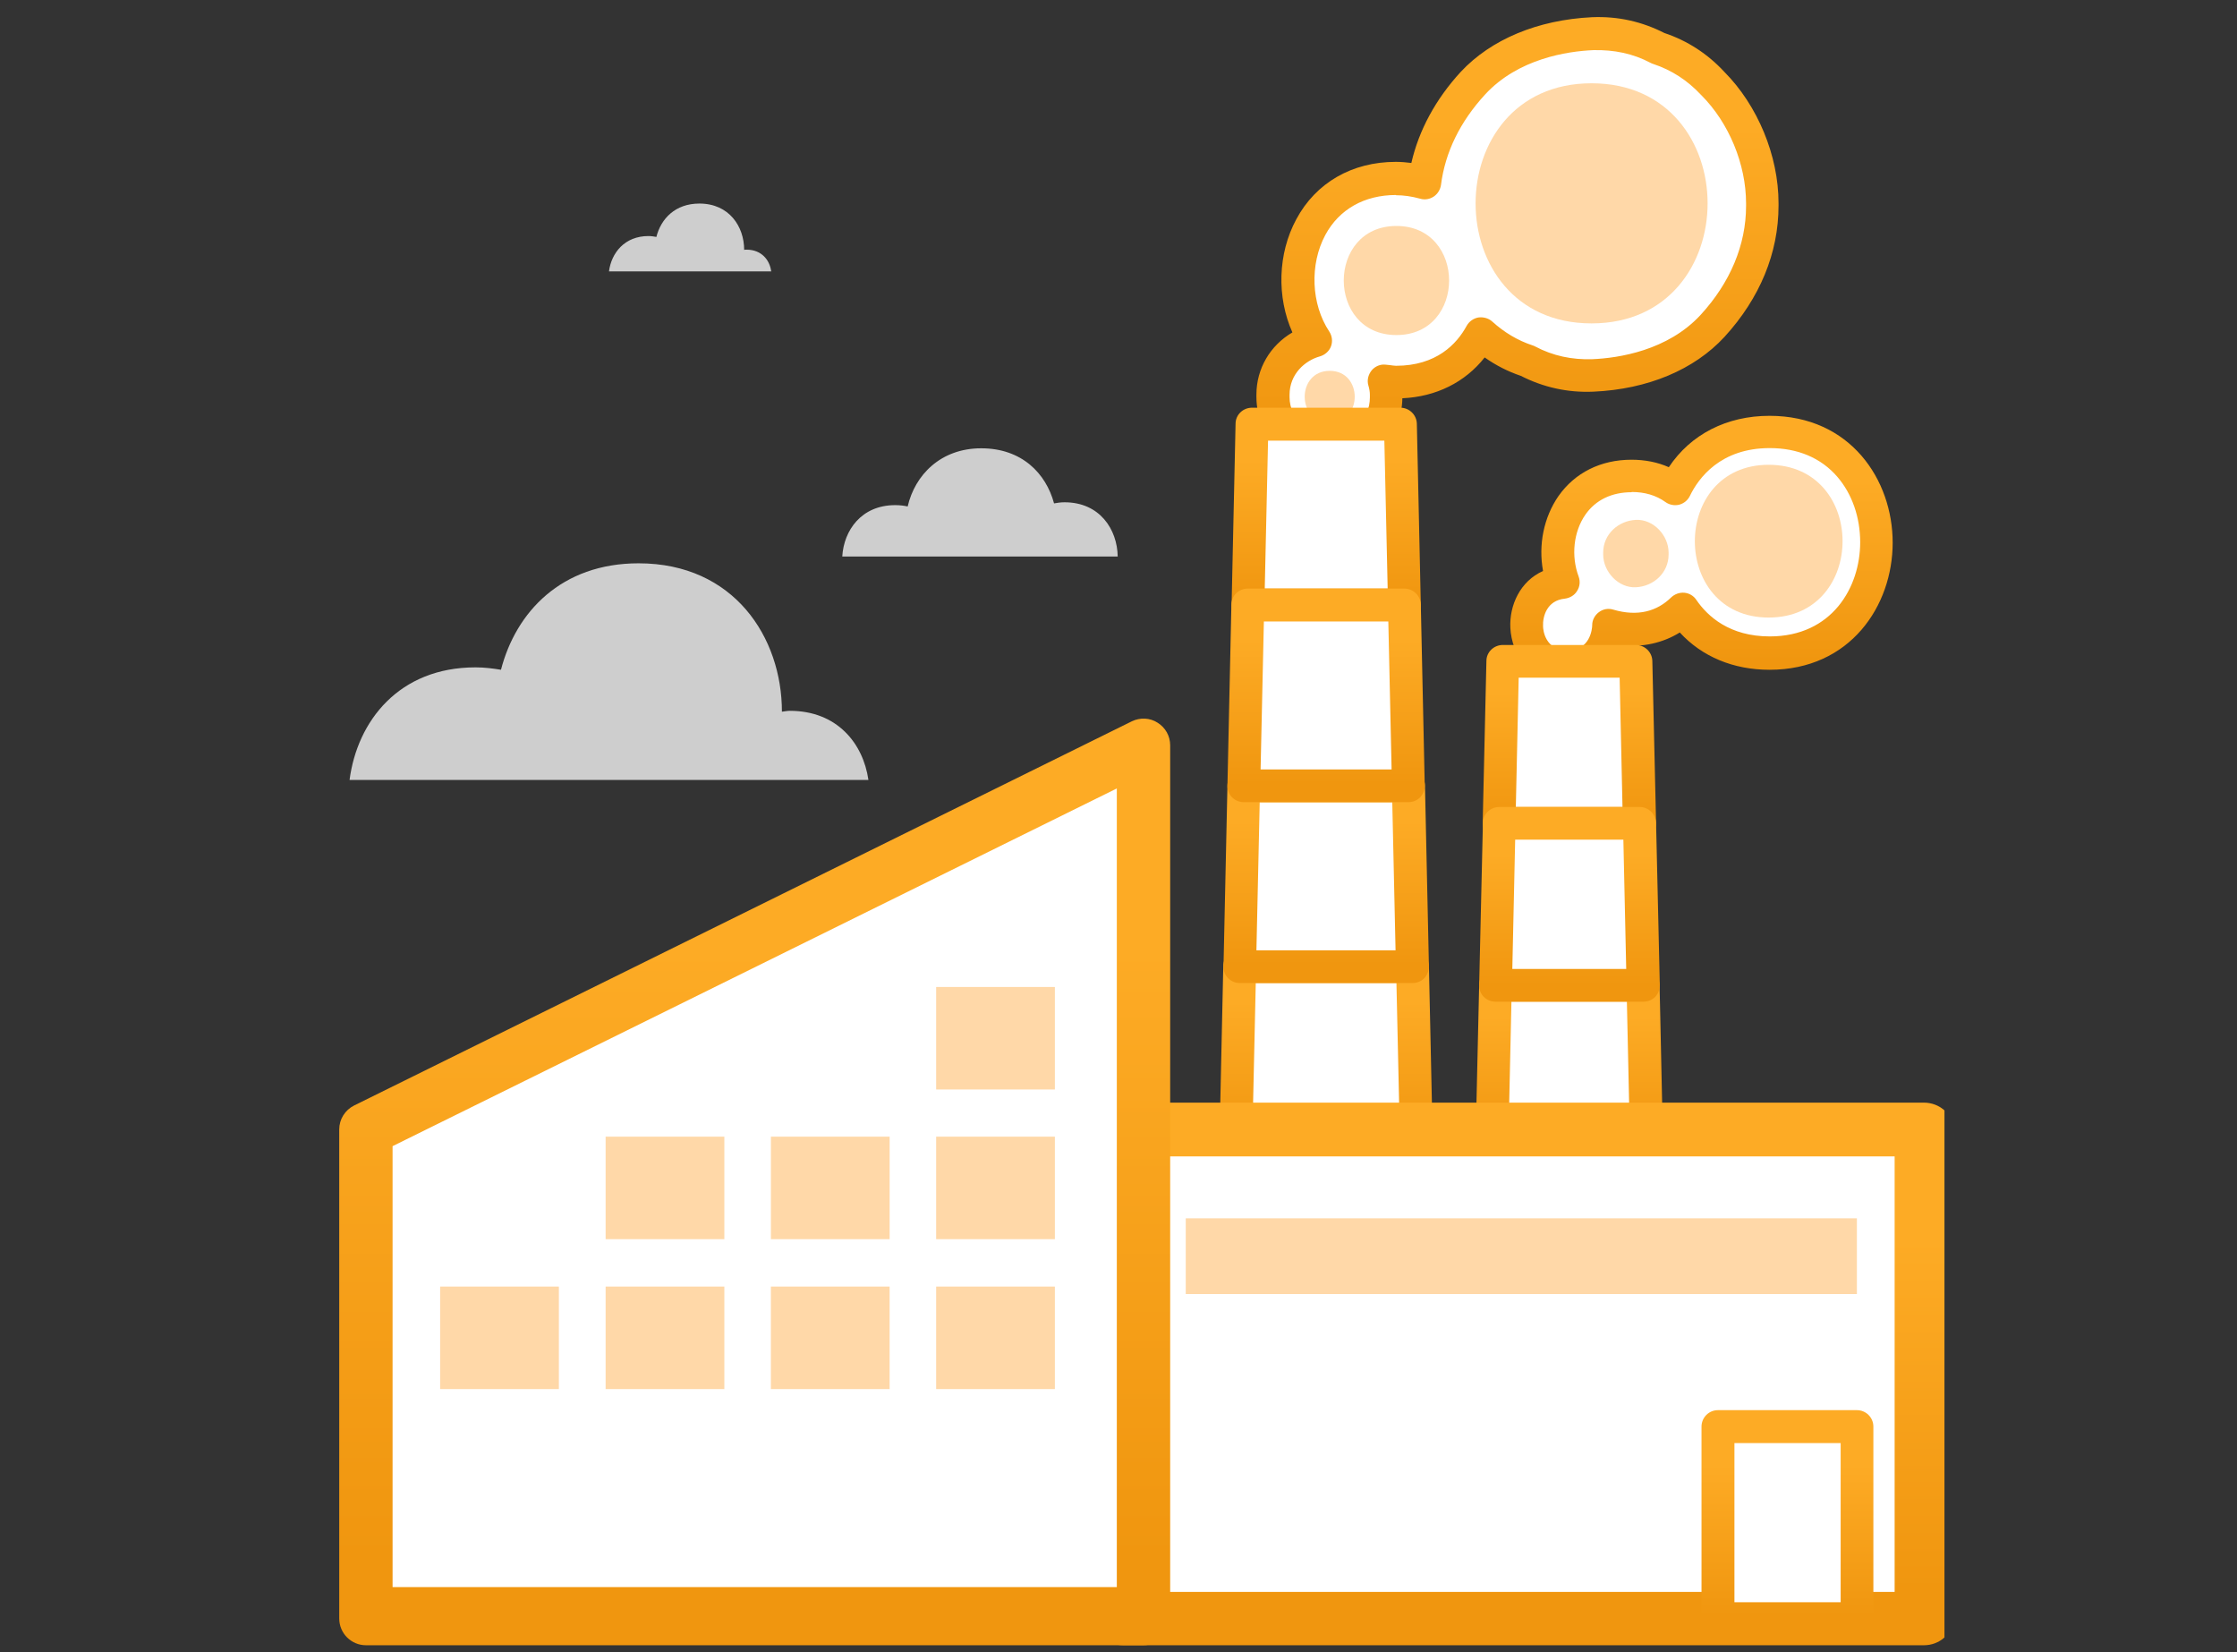 <svg width="130" height="96" viewBox="0 0 130 96" fill="none" xmlns="http://www.w3.org/2000/svg">
<rect x="0" y="0" width="130" height="96" fill="#333333" stroke="none"/>
<g clip-path="url(#clip0_46_7164)">
<path d="M50.465 45.308C50.159 43.204 48.654 41.303 45.899 41.303C45.733 41.303 45.593 41.342 45.44 41.354C45.44 37.043 42.659 32.732 37.111 32.732C32.621 32.732 29.981 35.564 29.114 38.918C28.642 38.842 28.157 38.778 27.634 38.778C23.183 38.778 20.76 41.903 20.314 45.321H50.465V45.308Z" fill="#CECECE"/>
<path d="M44.815 15.757C44.726 15.093 44.241 14.507 43.387 14.507C43.336 14.507 43.285 14.507 43.246 14.519C43.246 13.167 42.379 11.828 40.645 11.828C39.242 11.828 38.412 12.708 38.145 13.767C37.992 13.741 37.851 13.716 37.685 13.716C36.295 13.716 35.53 14.698 35.39 15.769H44.828L44.815 15.757Z" fill="#CECECE"/>
<path d="M64.954 32.337C64.928 30.755 63.908 29.186 61.867 29.186C61.651 29.186 61.459 29.212 61.255 29.25C60.783 27.503 59.38 26.049 57.021 26.049C54.661 26.049 53.169 27.605 52.748 29.429C52.519 29.378 52.276 29.352 52.021 29.352C50.057 29.352 49.036 30.819 48.947 32.337H64.941H64.954Z" fill="#CECECE"/>
<path d="M99.531 4.839C98.638 3.883 97.579 3.194 96.355 2.799C95.181 2.186 93.919 1.893 92.554 1.944C90.003 2.059 87.363 2.901 85.59 4.827C84.085 6.459 83.065 8.423 82.784 10.604C82.274 10.464 81.725 10.362 81.113 10.362C75.705 10.362 74.162 16.318 76.432 19.775C75.029 20.17 73.958 21.369 73.958 22.912V23.066C73.958 24.787 75.463 26.433 77.236 26.343C79.009 26.267 80.514 24.902 80.514 23.066V22.912C80.514 22.645 80.463 22.377 80.386 22.109C80.616 22.134 80.833 22.173 81.088 22.173C83.498 22.173 85.144 20.974 86.024 19.354C86.814 20.068 87.707 20.617 88.728 20.936C89.901 21.548 91.164 21.841 92.528 21.79C95.079 21.675 97.719 20.833 99.492 18.907C101.265 16.982 102.375 14.609 102.375 11.944V11.791C102.375 9.265 101.278 6.612 99.492 4.827L99.531 4.839Z" fill="white"/>
<path d="M77.134 27.325C76.127 27.325 75.157 26.917 74.379 26.177C73.512 25.348 73.015 24.226 73.015 23.078V22.925C73.015 21.42 73.818 20.068 75.106 19.316C74.188 17.262 74.252 14.737 75.336 12.734C76.471 10.617 78.576 9.405 81.114 9.405C81.42 9.405 81.713 9.431 82.019 9.469C82.453 7.569 83.435 5.758 84.889 4.176C86.649 2.288 89.366 1.153 92.516 1C94.021 0.936 95.424 1.255 96.725 1.919C98.064 2.365 99.238 3.13 100.207 4.176C102.146 6.127 103.357 9.048 103.357 11.803V11.956C103.357 14.698 102.273 17.326 100.22 19.571C98.46 21.484 95.756 22.619 92.593 22.759C91.1 22.823 89.685 22.504 88.384 21.841C87.631 21.586 86.93 21.229 86.279 20.77C85.144 22.211 83.46 23.053 81.496 23.142C81.471 25.387 79.634 27.223 77.3 27.325C77.249 27.325 77.185 27.325 77.134 27.325V27.325ZM81.126 11.331C79.29 11.331 77.823 12.16 77.019 13.653C76.101 15.362 76.191 17.67 77.249 19.265C77.415 19.52 77.453 19.838 77.351 20.119C77.249 20.4 77.007 20.616 76.713 20.706C75.833 20.948 74.941 21.739 74.941 22.938V23.091C74.941 23.703 75.234 24.341 75.719 24.813C76.165 25.234 76.701 25.45 77.236 25.425C78.588 25.361 79.609 24.366 79.609 23.091V22.938C79.609 22.785 79.583 22.606 79.519 22.389C79.43 22.083 79.519 21.764 79.711 21.522C79.915 21.28 80.221 21.152 80.527 21.19L80.782 21.216C80.897 21.229 81.012 21.254 81.126 21.254C83.473 21.254 84.659 19.991 85.233 18.933C85.374 18.678 85.629 18.499 85.909 18.448C86.203 18.41 86.496 18.486 86.713 18.678C87.414 19.316 88.205 19.787 89.06 20.068C89.111 20.081 89.162 20.106 89.213 20.132C90.246 20.68 91.356 20.91 92.529 20.872C94.059 20.808 96.916 20.374 98.83 18.295C100.551 16.42 101.47 14.226 101.47 11.969V11.816C101.47 9.546 100.475 7.135 98.868 5.528C98.868 5.528 98.855 5.515 98.842 5.502C98.052 4.661 97.146 4.074 96.075 3.717C96.024 3.704 95.973 3.679 95.922 3.653C94.888 3.105 93.792 2.888 92.605 2.913C91.075 2.977 88.218 3.411 86.305 5.49C84.851 7.071 83.983 8.844 83.741 10.745C83.703 11.012 83.55 11.268 83.32 11.421C83.091 11.574 82.81 11.625 82.542 11.548C82.032 11.408 81.573 11.344 81.126 11.344V11.331Z" fill="url(#paint0_linear_46_7164)"/>
<path d="M92.491 4.839C83.512 4.839 83.499 18.792 92.491 18.792C101.483 18.792 101.483 4.839 92.491 4.839Z" fill="#FFD8A8"/>
<path d="M81.152 13.13C77.07 13.13 77.07 19.469 81.152 19.469C85.233 19.469 85.233 13.13 81.152 13.13V13.13Z" fill="#FFD8A8"/>
<path d="M77.274 21.548C75.336 21.548 75.336 24.558 77.274 24.558C79.213 24.558 79.213 21.548 77.274 21.548Z" fill="#FFD8A8"/>
<path d="M102.848 25.093C100.093 25.093 98.269 26.521 97.338 28.409C96.675 27.937 95.846 27.644 94.812 27.644C91.177 27.644 89.864 31.215 90.833 33.83C87.925 34.097 88.002 38.753 91.088 38.753C92.657 38.753 93.448 37.554 93.473 36.342C93.881 36.457 94.315 36.546 94.812 36.546C96.088 36.546 97.07 36.087 97.772 35.398C98.779 36.891 100.475 37.937 102.835 37.937C111.1 37.937 111.113 25.08 102.835 25.08L102.848 25.093Z" fill="white"/>
<path d="M91.101 39.71C88.92 39.71 87.849 38.039 87.772 36.483C87.708 35.169 88.346 33.766 89.672 33.179C89.392 31.662 89.711 30.067 90.565 28.83C91.522 27.465 93.027 26.713 94.812 26.713C95.59 26.713 96.317 26.853 96.981 27.147C98.256 25.233 100.348 24.162 102.835 24.162C107.529 24.162 109.99 27.874 109.99 31.534C109.99 35.195 107.529 38.919 102.835 38.919C100.73 38.919 98.906 38.154 97.618 36.751C96.662 37.35 95.45 37.631 94.238 37.49C93.83 38.715 92.759 39.735 91.101 39.735V39.71ZM94.825 28.601C93.665 28.601 92.733 29.047 92.134 29.902C91.445 30.896 91.292 32.299 91.739 33.498C91.841 33.779 91.815 34.085 91.649 34.34C91.496 34.595 91.228 34.748 90.935 34.786C89.889 34.889 89.647 35.832 89.672 36.381C89.672 36.623 89.8 37.797 91.101 37.797C92.402 37.797 92.529 36.559 92.529 36.317C92.529 36.024 92.682 35.743 92.925 35.565C93.167 35.386 93.473 35.335 93.754 35.424C95.182 35.845 96.305 35.514 97.121 34.71C97.325 34.519 97.606 34.417 97.886 34.442C98.167 34.468 98.422 34.621 98.575 34.85C99.238 35.82 100.514 36.98 102.848 36.98C106.457 36.98 108.102 34.136 108.102 31.509C108.102 30.055 107.631 28.703 106.776 27.708C105.832 26.611 104.48 26.037 102.848 26.037C99.978 26.037 98.703 27.784 98.205 28.817C98.078 29.073 97.861 29.251 97.58 29.328C97.312 29.391 97.019 29.34 96.789 29.175C96.241 28.779 95.578 28.588 94.825 28.588V28.601Z" fill="url(#paint1_linear_46_7164)"/>
<path d="M102.783 27.007C97.07 27.007 97.057 35.884 102.783 35.884C108.51 35.884 108.51 27.007 102.783 27.007Z" fill="#FFD8A8"/>
<path d="M95.067 30.208C94.034 30.259 93.167 31.05 93.167 32.108V32.223C93.167 33.218 94.047 34.175 95.067 34.124C96.1 34.073 96.968 33.282 96.968 32.223V32.108C96.968 31.114 96.088 30.157 95.067 30.208Z" fill="#FFD8A8"/>
<path d="M71.804 66.674H82.313L82.084 56.164H72.046L71.804 66.674Z" fill="white"/>
<path d="M82.313 67.617H71.803C71.548 67.617 71.306 67.515 71.127 67.337C70.949 67.158 70.847 66.903 70.859 66.648L71.089 56.138C71.089 55.615 71.523 55.207 72.046 55.207H82.083C82.594 55.207 83.027 55.615 83.04 56.138L83.269 66.648C83.269 66.903 83.18 67.145 83.002 67.337C82.823 67.515 82.581 67.617 82.326 67.617H82.313ZM72.785 65.717H81.344L81.152 57.12H72.977L72.785 65.717V65.717Z" fill="url(#paint2_linear_46_7164)"/>
<path d="M81.369 24.648H72.747L72.518 35.157H81.612L81.369 24.648Z" fill="white"/>
<path d="M81.611 36.1H72.517C72.262 36.1 72.02 35.998 71.841 35.82C71.663 35.641 71.561 35.386 71.573 35.131L71.803 24.622C71.803 24.099 72.237 23.69 72.76 23.69H81.382C81.892 23.69 82.325 24.099 82.338 24.622L82.568 35.131C82.568 35.386 82.478 35.629 82.3 35.82C82.121 35.998 81.879 36.1 81.624 36.1H81.611ZM73.487 34.2H80.642L80.45 25.604H73.691L73.499 34.2H73.487Z" fill="url(#paint3_linear_46_7164)"/>
<path d="M72.275 45.653L72.046 56.163H82.084L81.841 45.653H72.275Z" fill="white"/>
<path d="M82.083 57.12H72.046C71.79 57.12 71.548 57.018 71.37 56.839C71.191 56.661 71.089 56.406 71.102 56.151L71.331 45.641C71.331 45.131 71.765 44.71 72.288 44.71H81.854C82.364 44.71 82.797 45.118 82.81 45.641L83.04 56.151C83.04 56.406 82.951 56.648 82.772 56.839C82.593 57.018 82.351 57.12 82.096 57.12H82.083ZM73.015 55.22H81.101L80.91 46.623H73.206L73.015 55.22Z" fill="url(#paint4_linear_46_7164)"/>
<path d="M81.612 35.157H72.518L72.275 45.654H81.841L81.612 35.157Z" fill="white"/>
<path d="M81.841 46.61H72.275C72.02 46.61 71.778 46.508 71.599 46.33C71.42 46.151 71.318 45.896 71.331 45.641L71.561 35.131C71.561 34.608 71.994 34.2 72.517 34.2H81.611C82.121 34.2 82.555 34.608 82.568 35.131L82.797 45.641C82.797 45.896 82.708 46.138 82.529 46.33C82.351 46.508 82.109 46.61 81.853 46.61H81.841ZM73.244 44.71H80.871L80.68 36.113H73.448L73.257 44.71H73.244Z" fill="url(#paint5_linear_46_7164)"/>
<path d="M95.054 38.421H87.325L87.108 47.834H95.258L95.054 38.421Z" fill="white"/>
<path d="M95.258 48.791H87.108C86.853 48.791 86.611 48.689 86.432 48.51C86.253 48.331 86.151 48.077 86.164 47.821L86.381 38.409C86.381 37.886 86.815 37.477 87.338 37.477H95.067C95.577 37.477 96.011 37.886 96.023 38.409L96.24 47.821C96.24 48.077 96.151 48.319 95.972 48.51C95.794 48.689 95.551 48.791 95.296 48.791H95.258ZM88.077 46.89H94.289L94.123 39.378H88.256L88.09 46.89H88.077Z" fill="url(#paint6_linear_46_7164)"/>
<path d="M86.904 57.26L86.688 66.672H95.679L95.475 57.26H86.904Z" fill="white"/>
<path d="M95.679 67.616H86.687C86.432 67.616 86.19 67.514 86.011 67.335C85.832 67.157 85.731 66.902 85.743 66.647L85.96 57.234C85.96 56.711 86.394 56.303 86.917 56.303H95.488C96.011 56.303 96.431 56.711 96.444 57.234L96.648 66.647C96.648 66.902 96.559 67.144 96.38 67.335C96.202 67.514 95.96 67.616 95.704 67.616H95.679ZM87.656 65.716H94.71L94.544 58.203H87.835L87.669 65.716H87.656Z" fill="url(#paint7_linear_46_7164)"/>
<path d="M95.258 47.834H87.108L86.904 57.26H95.475L95.258 47.834Z" fill="white"/>
<path d="M95.475 58.204H86.904C86.649 58.204 86.406 58.102 86.228 57.923C86.049 57.745 85.947 57.489 85.96 57.234L86.177 47.822C86.177 47.299 86.611 46.891 87.133 46.891H95.284C95.794 46.891 96.227 47.299 96.24 47.822L96.457 57.234C96.457 57.489 96.368 57.732 96.189 57.923C96.01 58.102 95.768 58.204 95.513 58.204H95.475ZM87.873 56.303H94.505L94.34 48.791H88.052L87.886 56.303H87.873Z" fill="url(#paint8_linear_46_7164)"/>
<path d="M111.801 65.64H65.272V94.056H111.801V65.64Z" fill="white" stroke="url(#paint9_linear_46_7164)" stroke-width="1.2"/>
<path d="M111.801 95H65.273C64.673 95 64.176 94.579 64.176 94.043V65.626C64.176 65.104 64.66 64.67 65.273 64.67H111.801C112.4 64.67 112.898 65.091 112.898 65.626V94.043C112.898 94.566 112.413 95 111.801 95V95ZM66.37 93.1H110.704V66.596H66.37V93.1V93.1Z" fill="url(#paint10_linear_46_7164)" stroke="url(#paint11_linear_46_7164)" stroke-width="1.2"/>
<path d="M107.911 82.897H99.838V94.044H107.911V82.897Z" fill="white"/>
<path d="M107.911 95H99.837C99.314 95 98.881 94.579 98.881 94.043V82.896C98.881 82.373 99.302 81.939 99.837 81.939H107.911C108.434 81.939 108.868 82.36 108.868 82.896V94.043C108.868 94.566 108.447 95 107.911 95ZM100.794 93.1H106.967V83.853H100.794V93.1Z" fill="url(#paint12_linear_46_7164)"/>
<path d="M21.87 92.819V65.387L65.847 43.66V92.819H21.87Z" fill="white" stroke="url(#paint13_linear_46_7164)" stroke-width="1.2"/>
<path d="M66.446 95H21.27C20.747 95 20.314 94.579 20.314 94.043V65.626C20.314 65.269 20.517 64.938 20.849 64.772L66.038 42.452C66.331 42.311 66.689 42.324 66.956 42.503C67.237 42.681 67.403 42.975 67.403 43.306V94.043C67.403 94.566 66.982 95 66.446 95ZM22.214 93.1H65.502V44.849L22.214 66.226V93.1V93.1Z" fill="url(#paint14_linear_46_7164)" stroke="url(#paint15_linear_46_7164)" stroke-width="1.2"/>
<path d="M61.303 74.759H54.403V80.715H61.303V74.759Z" fill="#FFD8A8"/>
<path d="M51.699 74.759H44.799V80.715H51.699V74.759Z" fill="#FFD8A8"/>
<path d="M42.095 74.759H35.195V80.715H42.095V74.759Z" fill="#FFD8A8"/>
<path d="M32.478 74.759H25.578V80.715H32.478V74.759Z" fill="#FFD8A8"/>
<path d="M61.303 66.048H54.403V72.004H61.303V66.048Z" fill="#FFD8A8"/>
<path d="M51.7 66.048H44.8V72.004H51.7V66.048Z" fill="#FFD8A8"/>
<path d="M42.095 66.048H35.195V72.004H42.095V66.048Z" fill="#FFD8A8"/>
<path d="M61.303 57.35H54.403V63.306H61.303V57.35Z" fill="#FFD8A8"/>
<path d="M107.911 70.792H68.908V75.192H107.911V70.792Z" fill="#FFD8A8"/>
</g>
<defs>
<linearGradient id="paint0_linear_46_7164" x1="88.186" y1="-27.337" x2="88.186" y2="25.131" gradientUnits="userSpaceOnUse">
<stop offset="0.661" stop-color="#FDAB25"/>
<stop offset="1" stop-color="#F0960F"/>
</linearGradient>
<linearGradient id="paint1_linear_46_7164" x1="98.879" y1="7.408" x2="98.879" y2="38.438" gradientUnits="userSpaceOnUse">
<stop offset="0.661" stop-color="#FDAB25"/>
<stop offset="1" stop-color="#F0960F"/>
</linearGradient>
<linearGradient id="paint2_linear_46_7164" x1="77.064" y1="41.856" x2="77.064" y2="66.583" gradientUnits="userSpaceOnUse">
<stop offset="0.661" stop-color="#FDAB25"/>
<stop offset="1" stop-color="#F0960F"/>
</linearGradient>
<linearGradient id="paint3_linear_46_7164" x1="77.07" y1="10.34" x2="77.07" y2="35.066" gradientUnits="userSpaceOnUse">
<stop offset="0.661" stop-color="#FDAB25"/>
<stop offset="1" stop-color="#F0960F"/>
</linearGradient>
<linearGradient id="paint4_linear_46_7164" x1="77.07" y1="31.359" x2="77.07" y2="56.086" gradientUnits="userSpaceOnUse">
<stop offset="0.661" stop-color="#FDAB25"/>
<stop offset="1" stop-color="#F0960F"/>
</linearGradient>
<linearGradient id="paint5_linear_46_7164" x1="77.064" y1="20.849" x2="77.064" y2="45.576" gradientUnits="userSpaceOnUse">
<stop offset="0.661" stop-color="#FDAB25"/>
<stop offset="1" stop-color="#F0960F"/>
</linearGradient>
<linearGradient id="paint6_linear_46_7164" x1="91.202" y1="25.307" x2="91.202" y2="47.848" gradientUnits="userSpaceOnUse">
<stop offset="0.661" stop-color="#FDAB25"/>
<stop offset="1" stop-color="#F0960F"/>
</linearGradient>
<linearGradient id="paint7_linear_46_7164" x1="91.195" y1="44.132" x2="91.195" y2="66.673" gradientUnits="userSpaceOnUse">
<stop offset="0.661" stop-color="#FDAB25"/>
<stop offset="1" stop-color="#F0960F"/>
</linearGradient>
<linearGradient id="paint8_linear_46_7164" x1="91.208" y1="34.72" x2="91.208" y2="57.261" gradientUnits="userSpaceOnUse">
<stop offset="0.661" stop-color="#FDAB25"/>
<stop offset="1" stop-color="#F0960F"/>
</linearGradient>
<linearGradient id="paint9_linear_46_7164" x1="88.537" y1="35.069" x2="88.537" y2="91.688" gradientUnits="userSpaceOnUse">
<stop offset="0.661" stop-color="#FDAB25"/>
<stop offset="1" stop-color="#F0960F"/>
</linearGradient>
<linearGradient id="paint10_linear_46_7164" x1="88.537" y1="32.041" x2="88.537" y2="92.472" gradientUnits="userSpaceOnUse">
<stop offset="0.661" stop-color="#FDAB25"/>
<stop offset="1" stop-color="#F0960F"/>
</linearGradient>
<linearGradient id="paint11_linear_46_7164" x1="88.537" y1="32.041" x2="88.537" y2="92.472" gradientUnits="userSpaceOnUse">
<stop offset="0.661" stop-color="#FDAB25"/>
<stop offset="1" stop-color="#F0960F"/>
</linearGradient>
<linearGradient id="paint12_linear_46_7164" x1="103.874" y1="67.889" x2="103.874" y2="93.912" gradientUnits="userSpaceOnUse">
<stop offset="0.661" stop-color="#FDAB25"/>
<stop offset="1" stop-color="#F0960F"/>
</linearGradient>
<linearGradient id="paint13_linear_46_7164" x1="43.859" y1="-11.876" x2="43.859" y2="89.192" gradientUnits="userSpaceOnUse">
<stop offset="0.661" stop-color="#FDAB25"/>
<stop offset="1" stop-color="#F0960F"/>
</linearGradient>
<linearGradient id="paint14_linear_46_7164" x1="43.858" y1="-14.278" x2="43.858" y2="90.613" gradientUnits="userSpaceOnUse">
<stop offset="0.661" stop-color="#FDAB25"/>
<stop offset="1" stop-color="#F0960F"/>
</linearGradient>
<linearGradient id="paint15_linear_46_7164" x1="43.858" y1="-14.278" x2="43.858" y2="90.613" gradientUnits="userSpaceOnUse">
<stop offset="0.661" stop-color="#FDAB25"/>
<stop offset="1" stop-color="#F0960F"/>
</linearGradient>
<clipPath id="clip0_46_7164">
<rect width="95" height="96" fill="white" transform="translate(18)"/>
</clipPath>
</defs>
</svg>
